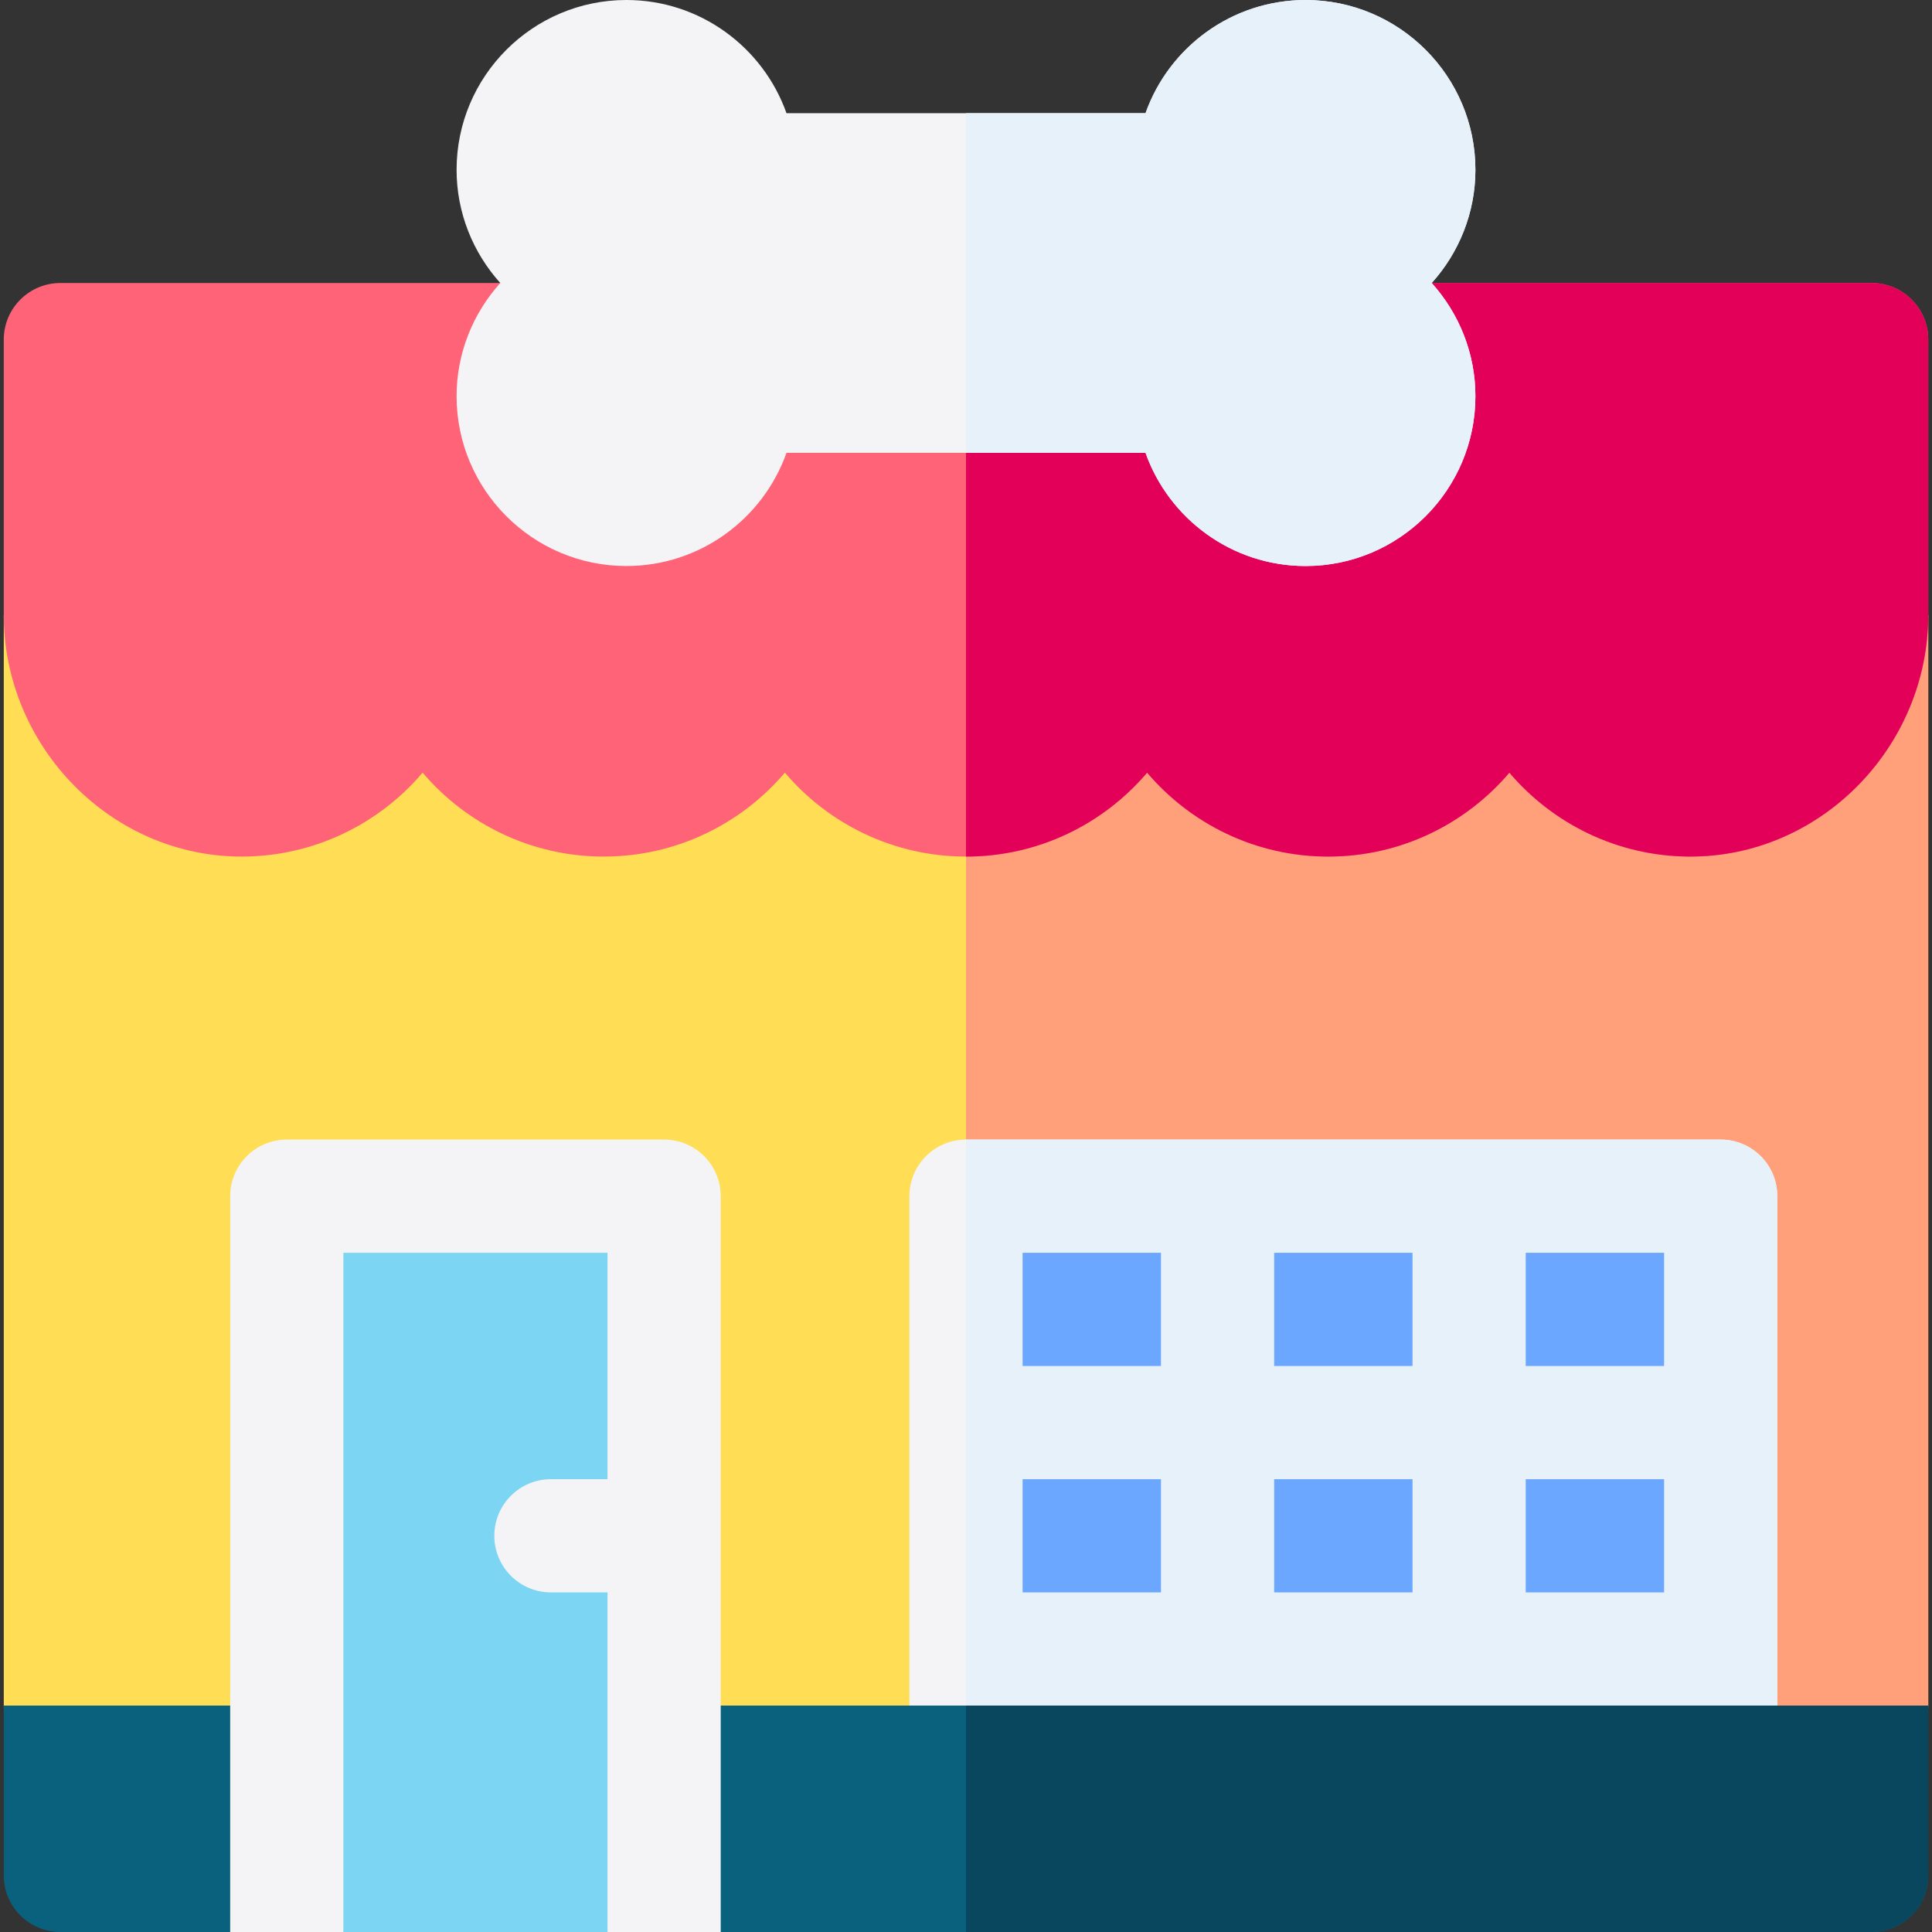 <svg id="Capa_1" enable-background="new 0 0 512 512" height="512" viewBox="0 0 512 512" width="512" xmlns="http://www.w3.org/2000/svg"><rect x="0" y="0" width="512" height="512" fill="#333333" stroke="none"/><g><path d="m1 162.98v289.02c0 8.284 6.716 15 15 15h480c8.284 0 15-6.716 15-15v-289.02z" fill="#ffdd54"/><path d="m256 162.98v304.02h240c8.284 0 15-6.716 15-15v-289.02z" fill="#ffa07a"/><path d="m456 302h-200c-8.284 0-15 6.716-15 15v135c0 8.284 6.716 15 15 15h200c8.284 0 15-6.716 15-15v-135c0-8.284-6.716-15-15-15z" fill="#f4f4f6"/><g><path d="m456 302h-200v165h200c8.284 0 15-6.716 15-15v-135c0-8.284-6.716-15-15-15z" fill="#e7f1f9"/></g><g><path d="m1 452v45c0 8.284 6.716 15 15 15h45l65-20 65 20h305c8.284 0 15-6.716 15-15v-45z" fill="#0a617d"/></g><g><path d="m256 452v60h240c8.284 0 15-6.716 15-15v-45z" fill="#08475e"/></g><g><path d="m447.471 226.998c-18.995-.157-36.013-8.763-47.471-22.236-11.565 13.597-28.792 22.238-48 22.238s-36.435-8.641-48-22.238c-11.565 13.597-28.792 22.238-48 22.238s-36.435-8.641-48-22.238c-11.565 13.597-28.792 22.238-48 22.238s-36.435-8.641-48-22.238c-11.459 13.473-28.476 22.079-47.471 22.236-34.941.289-63.529-29.076-63.529-64.018v-72.98c0-8.284 6.716-15 15-15h480c8.284 0 15 6.716 15 15v72.98c0 34.942-28.588 64.307-63.529 64.018z" fill="#ff6378"/></g><g><path d="m496 75h-240v152c19.208 0 36.435-8.641 48-22.238 11.565 13.597 28.792 22.238 48 22.238s36.435-8.641 48-22.238c11.459 13.473 28.477 22.079 47.471 22.236 34.941.289 63.529-29.076 63.529-64.018v-72.98c0-8.284-6.716-15-15-15z" fill="#e20059"/></g><g><path d="m191 512h-30l-35-20-35 20h-30v-195c0-8.284 6.716-15 15-15h100c8.284 0 15 6.716 15 15z" fill="#f4f4f6"/><path d="m91 332h70v180h-70z" fill="#7dd5f4"/></g><path d="m146 392c-8.284 0-15 6.716-15 15s6.716 15 15 15h30v-30z" fill="#f4f4f6"/><g><g><path d="m346 150c-19.556 0-36.239-12.539-42.43-30h-95.14c-6.191 17.461-22.874 30-42.43 30-24.813 0-45-20.187-45-45 0-11.306 4.299-21.924 11.583-30-7.284-8.076-11.583-18.694-11.583-30 0-24.813 20.187-45 45-45 19.556 0 36.239 12.539 42.43 30h95.141c6.19-17.461 22.873-30 42.429-30 24.813 0 45 20.187 45 45 0 11.306-4.299 21.924-11.583 30 7.284 8.076 11.583 18.694 11.583 30 0 24.813-20.187 45-45 45z" fill="#f4f4f6"/></g></g><g><path d="m391 45c0-24.813-20.187-45-45-45-19.556 0-36.239 12.539-42.43 30h-47.57v90h47.57c6.191 17.461 22.874 30 42.43 30 24.813 0 45-20.187 45-45 0-11.306-4.299-21.924-11.583-30 7.284-8.076 11.583-18.694 11.583-30z" fill="#e7f1f9"/></g><g fill="#6ba7ff"><path d="m404.333 332h36.667v30h-36.667z"/><path d="m337.667 332h36.667v30h-36.667z"/><path d="m337.667 392h36.667v30h-36.667z"/><path d="m271 332h36.667v30h-36.667z"/><path d="m271 392h36.667v30h-36.667z"/><path d="m404.333 392h36.667v30h-36.667z"/></g></g></svg>